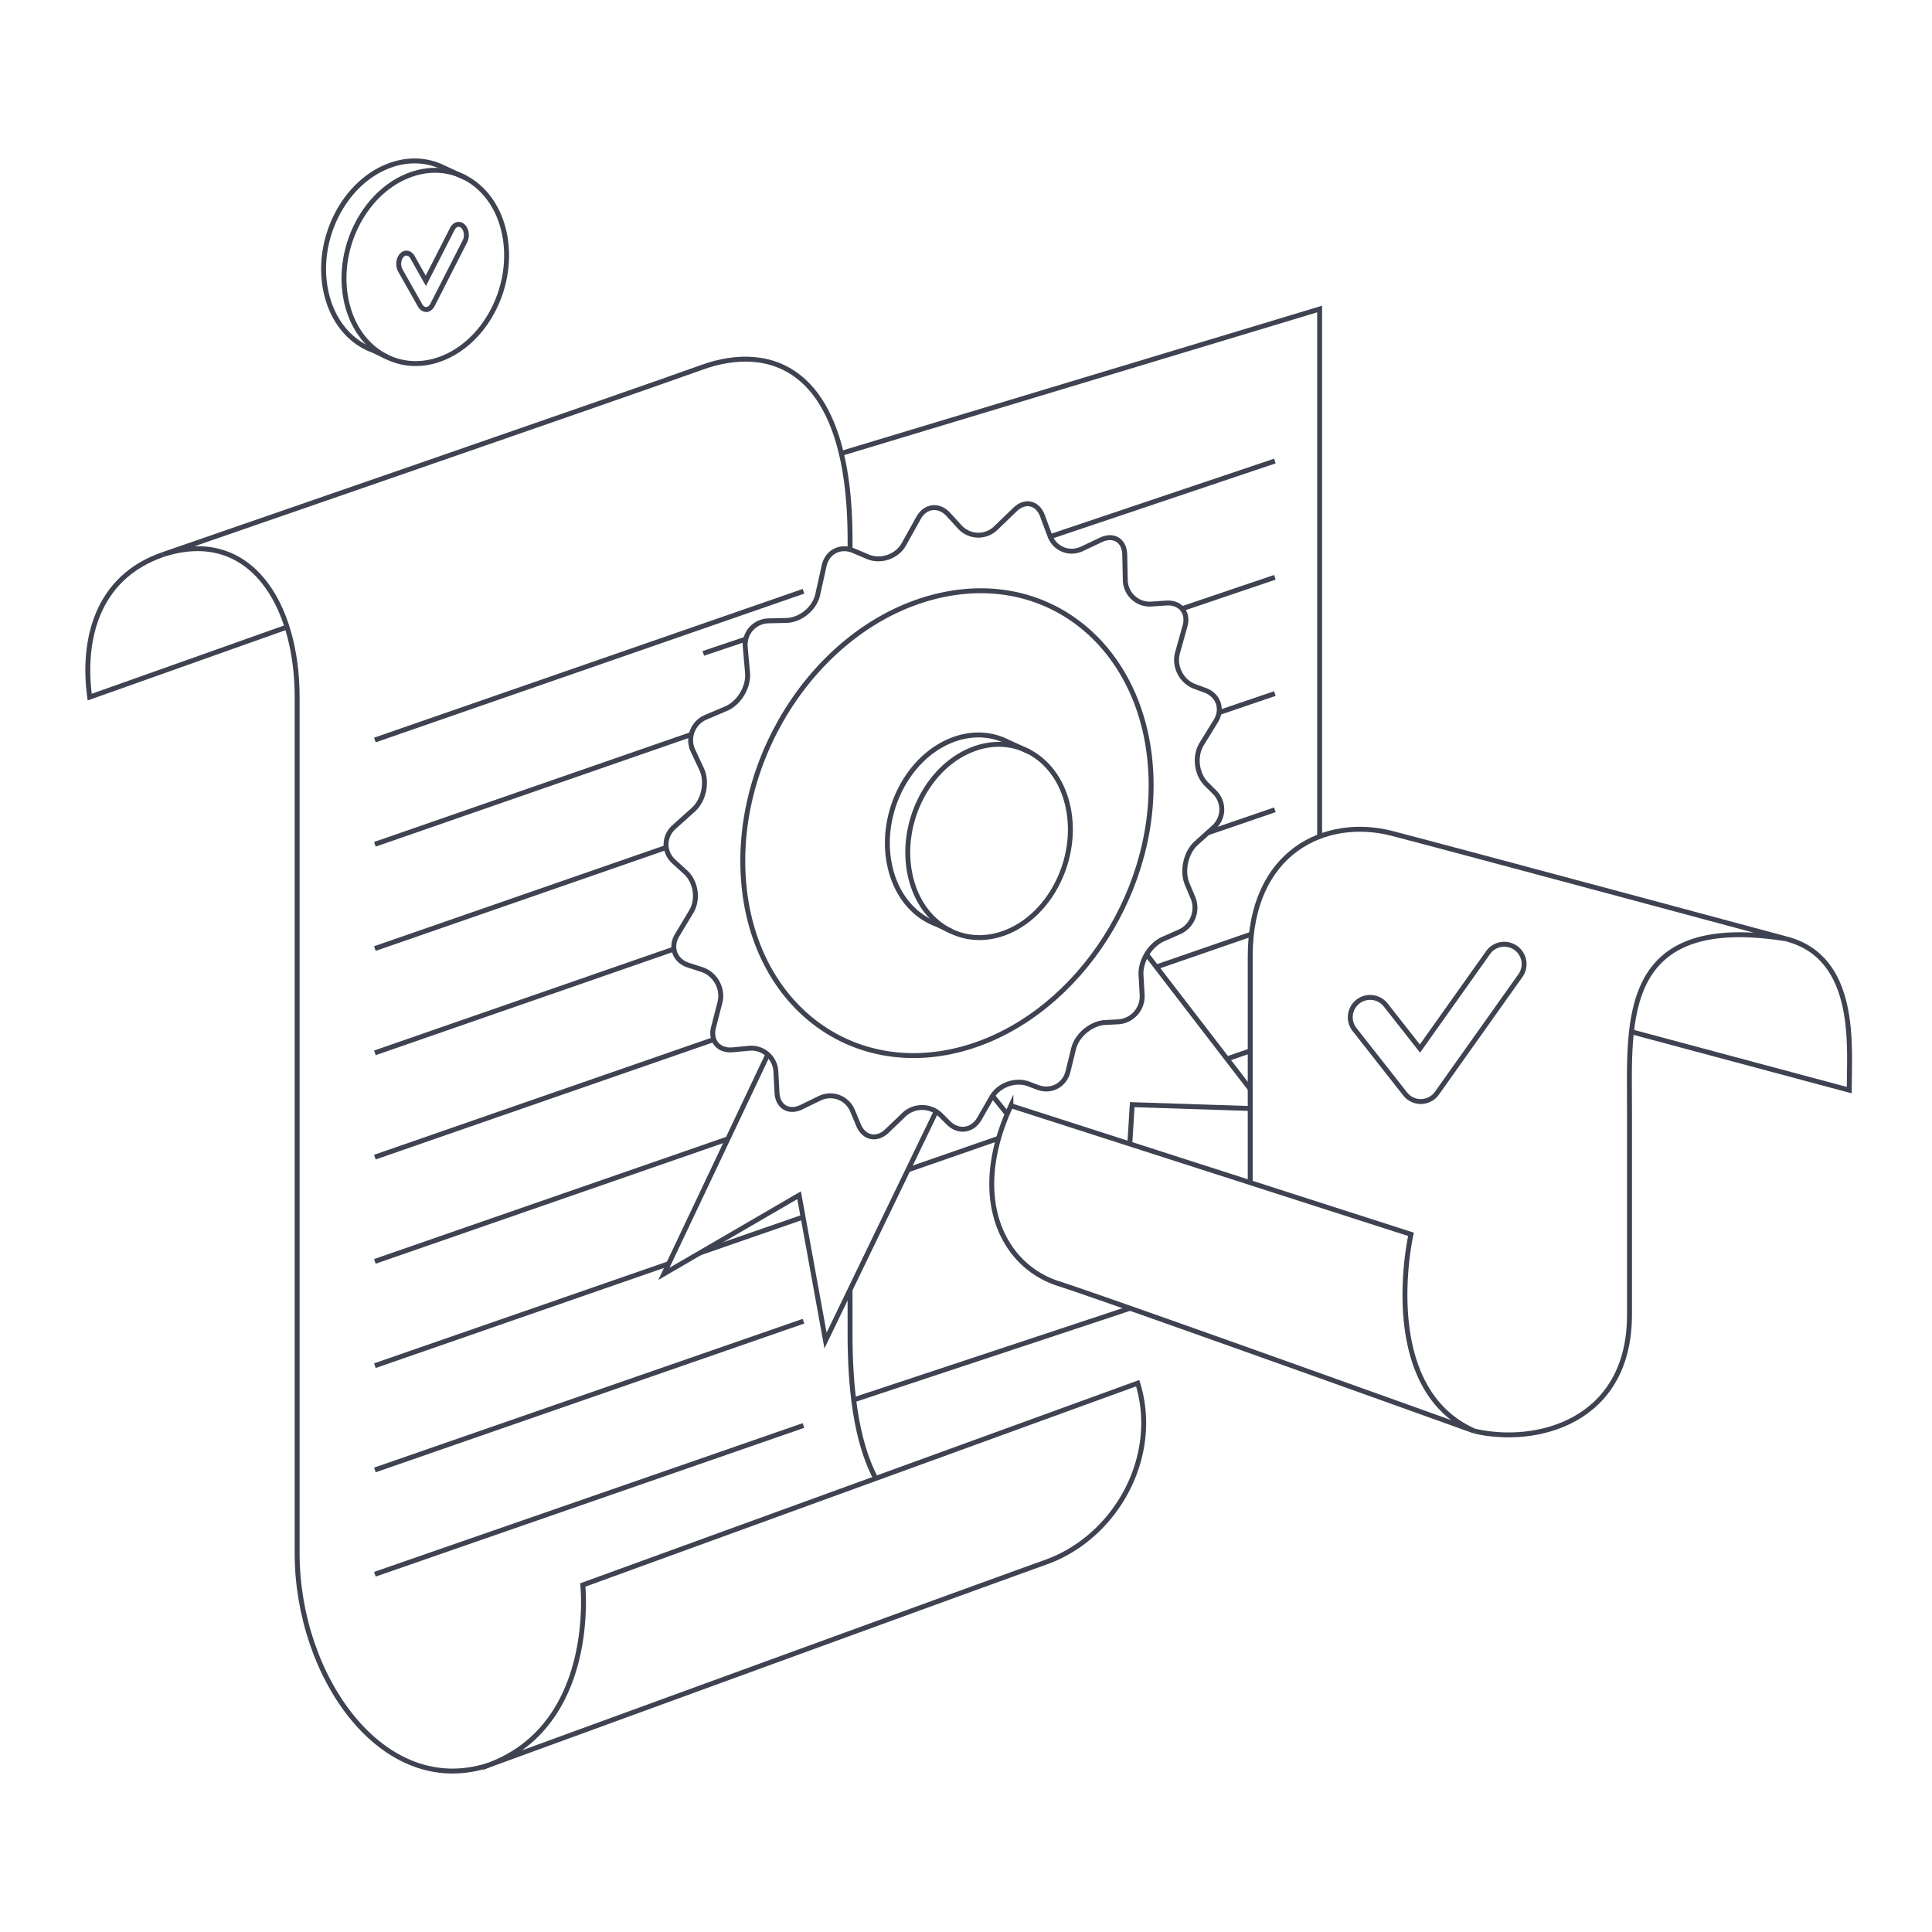 <svg xmlns="http://www.w3.org/2000/svg" width="550" height="550" fill="none" viewBox="0 0 550 550">
    <path stroke="#3F4250" stroke-miterlimit="10" stroke-width="1.4" d="m321.754 372.416-78.727 26.096m-3.524-269.442 136.169-41.1v150.334m-39.175-65.01 26.43-8.95m-15.903 38.514 15.903-5.419m-19.148 39.662 19.148-6.57m-33.928 44.814 27.148-9.376m-6.824 35.479 6.582-2.288m-97.423 33.861 25.769-8.957m224.14-56.812c20.698 5.262 18.04 30.965 18.04 43.084l-61.993-16.61"/>
    <path stroke="#3F4250" stroke-miterlimit="10" stroke-width="1.4" d="M419.723 407.392c17.41 4.078 44.162-2.423 44.162-33.121v-58.432c0-25.043-2.882-56.129 44.509-48.59 0 0-93.247-25.095-112.093-29.99-18.851-4.895-40.389 5.067-40.389 34.958v64.526M46.354 157.887c-19.107 6.596-22.979 24.761-20.823 40.564l56.18-19.947m160.282 188.922v12.334c0 14.517 1.492 30.188 7.315 41.122"/>
    <path stroke="#3F4250" stroke-miterlimit="10" stroke-width="1.4" d="M138.981 502.546c-30.158 9.695-54.391-25.311-54.391-60.317V198.447c0-26.561-13.464-48.642-38.236-40.564 0 0 134.094-46.314 153.483-53.313 19.386-7 42.159-.323 42.159 49.115v2.753"/>
    <path stroke="#3F4250" stroke-miterlimit="10" stroke-width="1.4" d="M138.981 502.546s138.582-50.622 158.686-57.801 32.67-30.159 26.21-50.982l-157.971 57.45s4.308 39.845-26.928 51.337zm-32.259-291.881 122.016-42.343M106.722 240.35l89.995-31.233m-89.995 60.922 82.881-28.765m-82.881 58.45 85.129-29.542m-85.129 59.228 96.474-33.481m-96.474 63.166 100.478-34.87m-7.931 32.439 29.469-10.226m-122.016 42.346 83.644-29.029m-83.644 58.714 122.016-42.346m-122.016 72.032 122.016-42.343m59.044-91.047 113.901 36.619s-9.962 43.622 18.04 56.008c0 0-102.589-36.89-118.477-42.005s-25.579-24.504-13.464-50.622Zm116.677-1.184a5.65 5.65 0 0 1-4.44-2.16l-14.414-18.341a5.644 5.644 0 0 1 .953-7.931 5.647 5.647 0 0 1 7.931.954l9.743 12.397 19.393-27.31a5.646 5.646 0 0 1 7.876-1.334 5.646 5.646 0 0 1 1.334 7.876l-23.771 33.473a5.65 5.65 0 0 1-4.469 2.376zM132.451 50.593l-6.464-2.989-.517-.238-.136-.062c-4.58-1.962-9.922-2.068-15.286.161C97.42 52.708 89.69 68.754 92.818 83.12c1.503 6.9 5.243 12.107 10.098 15.037l.051.03a19 19 0 0 0 3.267 1.557l4.129 1.969"/>
    <path stroke="#3F4250" stroke-miterlimit="10" stroke-width="1.4" d="M143.649 66.759c-2.827-14.311-15.253-21.839-27.801-16.628-12.628 5.243-20.357 21.288-17.23 35.654 3.095 14.194 15.621 21.256 27.944 15.961 12.247-5.261 19.877-20.845 17.083-34.987z"/>
    <path stroke="#3F4250" stroke-miterlimit="10" stroke-width="1.4" d="M121.315 88.11c-.674 0-1.312-.43-1.727-1.17l-5.61-9.933c-.751-1.327-.583-3.252.371-4.297.957-1.045 2.335-.814 3.087.517l3.791 6.714 7.546-14.788c.704-1.379 2.076-1.701 3.066-.722s1.221 2.889.52 4.264l-9.251 18.124c-.399.789-1.045 1.265-1.738 1.287h-.055zm140.148 59.363c1.965-3.523 5.8-3.971 8.525-.997l3.252 3.549a7.134 7.134 0 0 0 10.234.319l5.467-5.269c2.904-2.797 6.427-1.994 7.832 1.786l2.09 5.628c1.404 3.781 5.536 5.464 9.181 3.74l5.35-2.53c3.644-1.723 6.702.165 6.794 4.199l.161 7.227a6.96 6.96 0 0 0 7.48 6.834l4.166-.282c4.022-.271 6.427 2.68 5.342 6.567l-2.119 7.586c-1.086 3.883 1.122 8.203 4.906 9.596l2.944 1.085c3.784 1.394 5.152 5.346 3.036 8.778l-4.011 6.516c-2.116 3.436-1.507 8.573 1.356 11.414l2.296 2.281c2.86 2.845 2.746 7.377-.253 10.072l-4.906 4.408c-3 2.695-4.18 7.945-2.626 11.667l1.647 3.934c1.558 3.722-.191 8.096-3.88 9.721l-4.616 2.035c-3.692 1.628-6.523 6.251-6.288 10.277l.322 5.596c.231 4.026-2.874 7.487-6.904 7.689l-3.549.179c-4.03.202-8.111 3.572-9.072 7.491l-1.584 6.457c-.96 3.916-4.836 5.959-8.609 4.532l-2.592-.979c-3.773-1.422-8.503.275-10.509 3.773l-3.502 6.105c-2.005 3.498-5.984 4.03-8.836 1.181l-2.193-2.189c-2.856-2.849-7.572-2.893-10.479-.099l-4.807 4.616c-2.908 2.794-6.56 2.035-8.111-1.69l-1.683-4.041c-1.551-3.721-5.79-5.324-9.416-3.56l-5.126 2.493c-3.626 1.764-6.769-.088-6.981-4.114l-.316-5.991a7 7 0 0 0-7.685-6.637l-4.587.433c-4.015.378-6.479-2.508-5.474-6.413l1.822-7.073c1.005-3.905-1.313-8.118-5.148-9.361l-3.835-1.243c-3.836-1.243-5.277-5.089-3.201-8.547l4.029-6.71c2.076-3.458 1.335-8.507-1.65-11.22l-3.3-2.999c-2.984-2.714-2.973-7.139.026-9.834l5.511-4.958c2.999-2.695 4.059-7.894 2.354-11.55l-2.449-5.247a7.06 7.06 0 0 1 3.648-9.518l5.775-2.457c3.711-1.58 6.453-6.16 6.098-10.175l-.653-7.344c-.359-4.019 2.647-7.378 6.681-7.469l5.012-.114c4.033-.092 8.048-3.384 8.925-7.322l1.837-8.25c.876-3.938 4.631-5.867 8.341-4.29l4.041 1.716c3.711 1.576 8.356-.015 10.322-3.539l4.161-7.469z"/>
    <path stroke="#3F4250" stroke-miterlimit="10" stroke-width="1.4" d="m218.577 300.212-29.579 62.425 38.489-22.381 7.521 41.363 31.489-65.193m20.236.715-4.18-5.181m73.352 3.608-33.583-1.096-.689 11.176m4.788-53.966 29.484 38.324m-28.259-89.254c-1.364-35.758-28.549-58.946-61.032-51.026-32.857 8.012-57.599 44.477-54.967 80.663 2.574 35.428 30.492 56.705 62.081 48.279 31.243-8.334 55.256-42.892 53.922-77.916z"/>
    <path stroke="#3F4250" stroke-miterlimit="10" stroke-width="1.4" d="m292.945 214.009-6.465-2.989q-.258-.121-.517-.238l-.135-.062c-4.58-1.962-9.922-2.068-15.287.161-12.628 5.243-20.357 21.289-17.229 35.655 1.503 6.9 5.243 12.107 10.098 15.037l.051.029a19 19 0 0 0 3.267 1.558l4.129 1.969"/>
    <path stroke="#3F4250" stroke-miterlimit="10" stroke-width="1.4" d="M304.143 230.175c-2.827-14.311-15.254-21.839-27.801-16.628-12.628 5.243-20.357 21.288-17.23 35.654 3.095 14.194 15.62 21.256 27.944 15.961 12.247-5.261 19.877-20.845 17.083-34.987zM200.215 186.01l12.092-4.07m150.62-50.692-63.94 21.52"/>
</svg>
